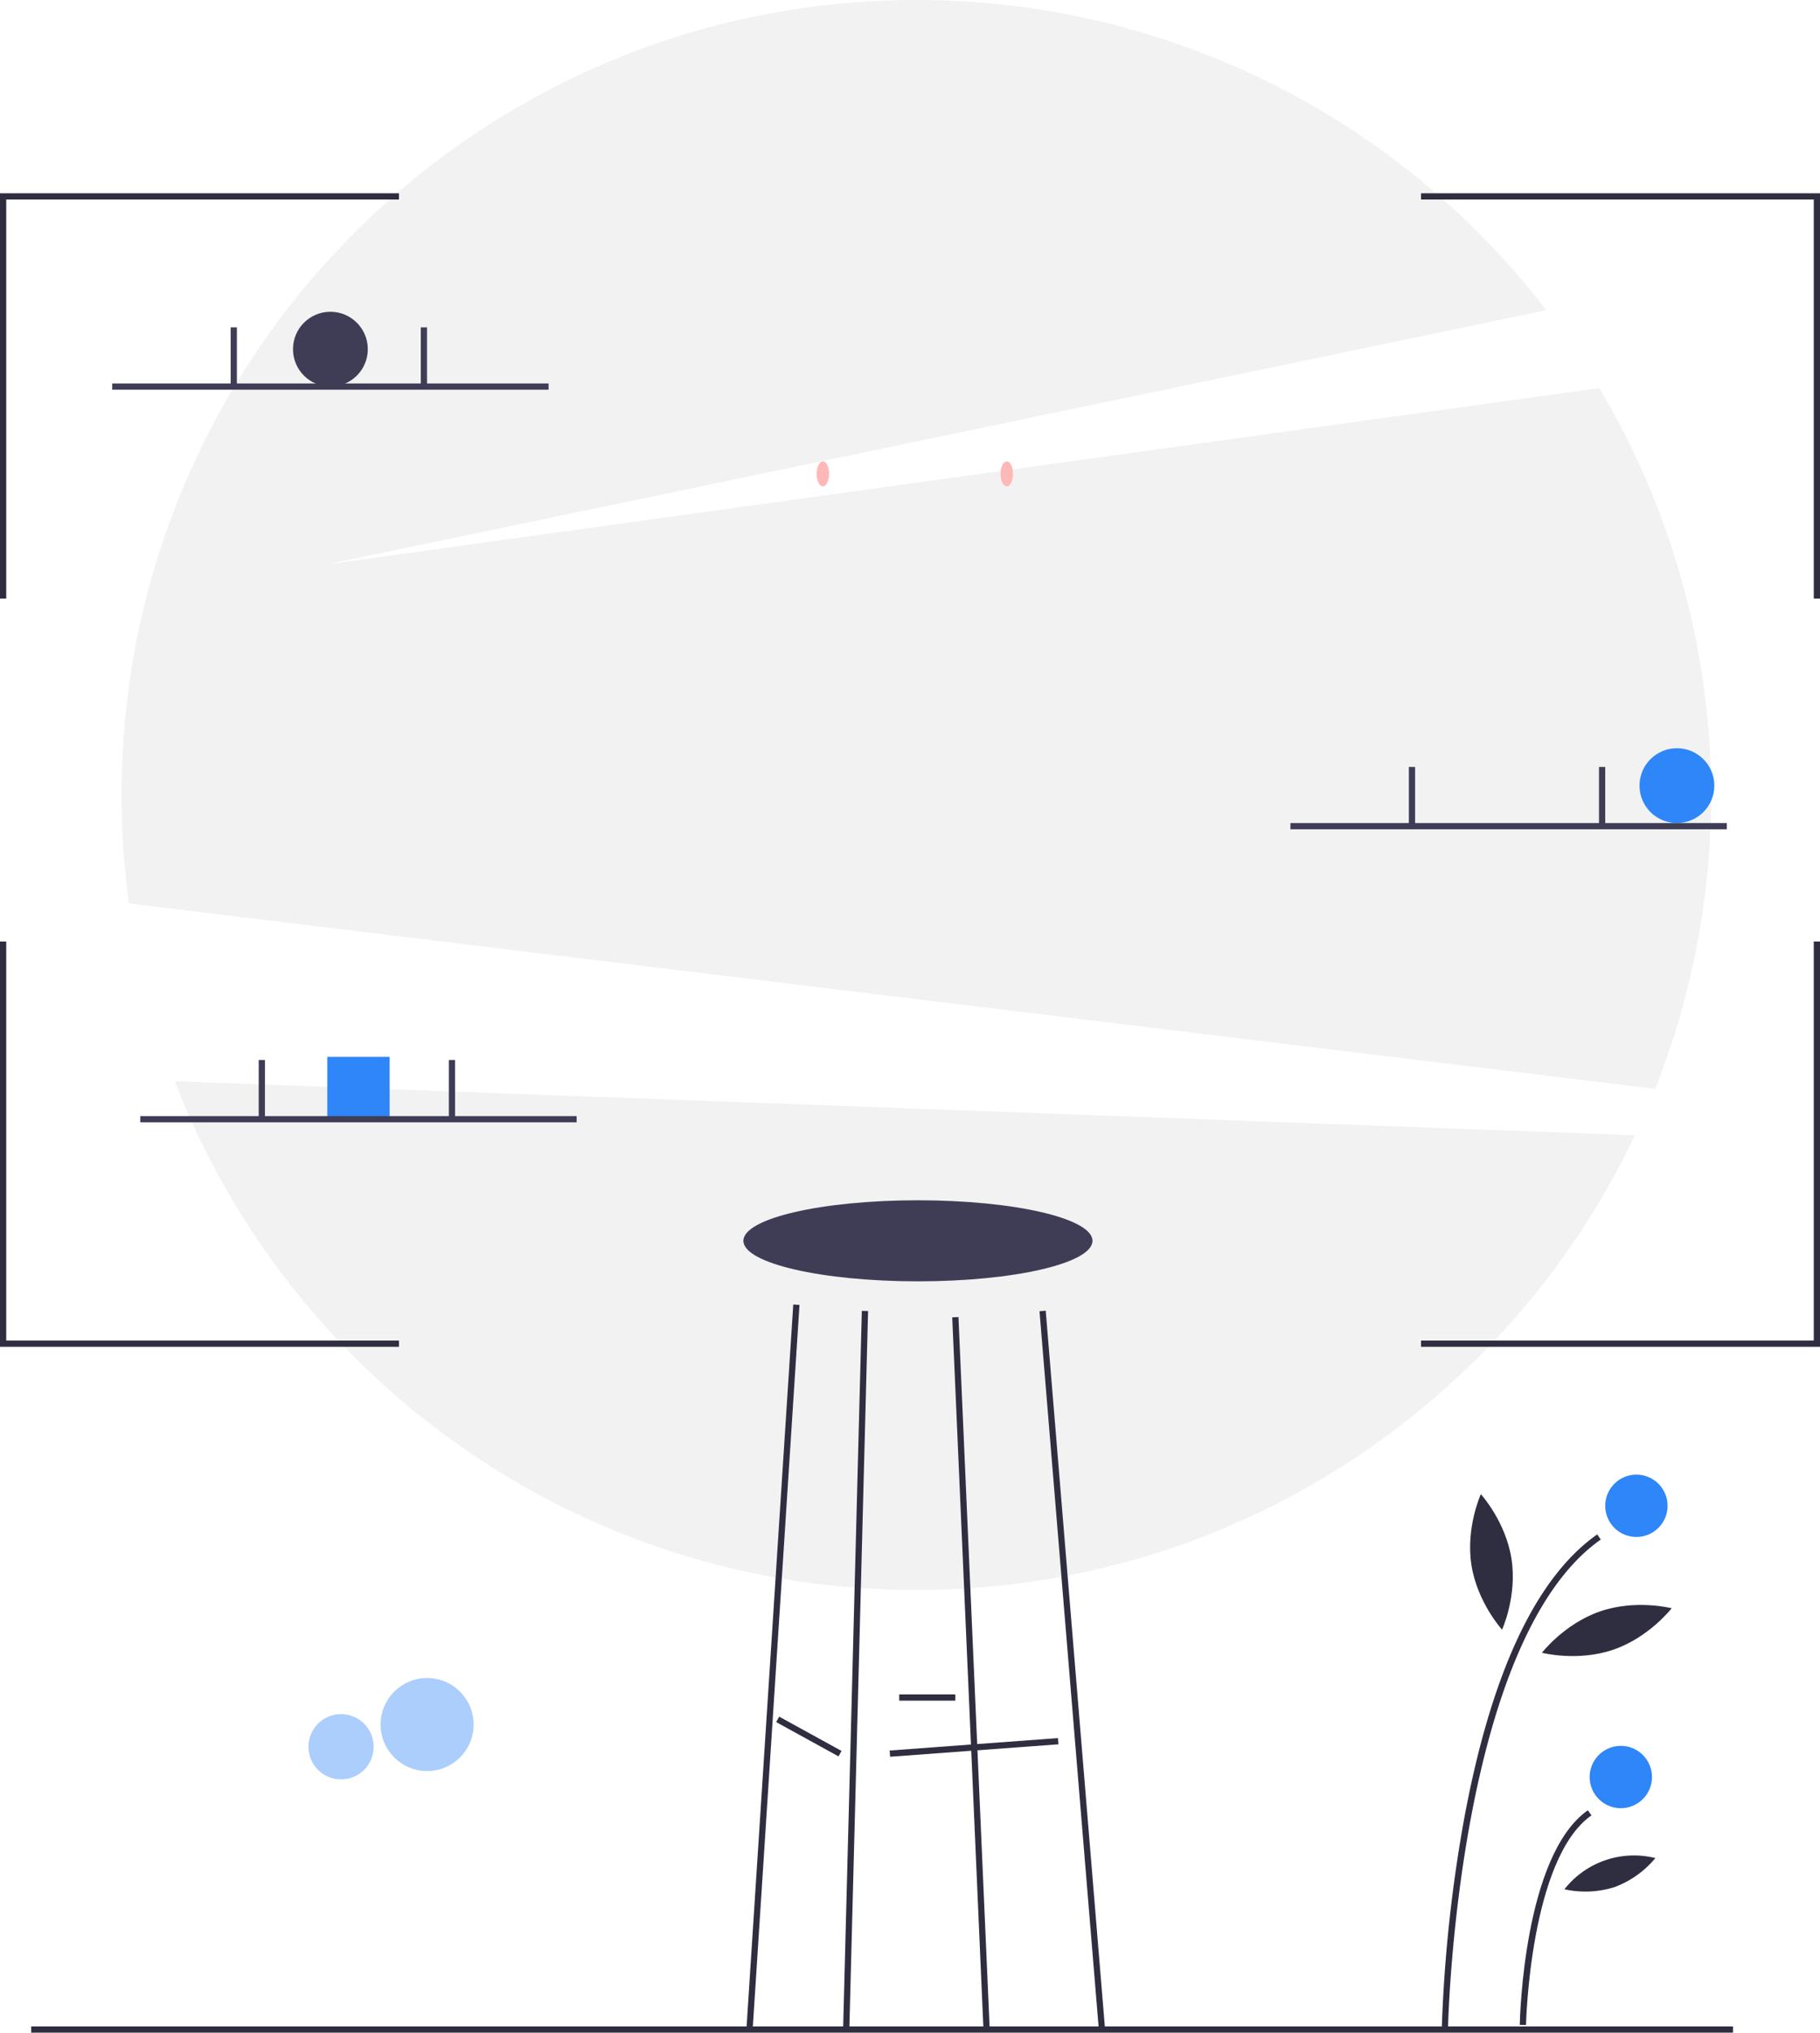 <?xml version="1.0" encoding="UTF-8" standalone="no"?>
<svg
   xmlns:dc="http://purl.org/dc/elements/1.1/"
   xmlns:cc="http://creativecommons.org/ns#"
   xmlns:rdf="http://www.w3.org/1999/02/22-rdf-syntax-ns#"
   xmlns:svg="http://www.w3.org/2000/svg"
   xmlns="http://www.w3.org/2000/svg"
   xmlns:sodipodi="http://sodipodi.sourceforge.net/DTD/sodipodi-0.dtd"
   xmlns:inkscape="http://www.inkscape.org/namespaces/inkscape"
   id="fb414a8b-d0ff-4841-818a-532ec941ba8d"
   data-name="Layer 1"
   width="583.904"
   height="652"
   viewBox="0 0 583.904 652"
   version="1.1"
   sodipodi:docname="undraw_modern_professional_yt9h.svg"
   inkscape:version="0.92.3 (2405546, 2018-03-11)">
  <defs
     id="defs119" />
  <sodipodi:namedview
     pagecolor="#ffffff"
     bordercolor="#666666"
     borderopacity="1"
     objecttolerance="10"
     gridtolerance="10"
     guidetolerance="10"
     inkscape:pageopacity="0"
     inkscape:pageshadow="2"
     inkscape:window-width="1299"
     inkscape:window-height="713"
     id="namedview117"
     showgrid="false"
     inkscape:zoom="0.36196319"
     inkscape:cx="291.95215"
     inkscape:cy="326"
     inkscape:window-x="67"
     inkscape:window-y="27"
     inkscape:window-maximized="1"
     inkscape:current-layer="fb414a8b-d0ff-4841-818a-532ec941ba8d" />
  <title
     id="title2">modern professional</title>
  <circle
     cx="137.032"
     cy="553.164"
     r="14.92"
     fill="#2e86f8"
     opacity="0.4"
     id="circle4" />
  <circle
     cx="109.419"
     cy="560.29"
     r="10.466"
     fill="#2e86f8"
     opacity="0.4"
     id="circle6" />
  <path
     d="M839.05,473.261A255.44,255.44,0,0,0,821.148,248.494L413.048,305l391.09-81.506A254.562,254.562,0,0,0,602.048,124c-140.833,0-255,114.167-255,255a257.189,257.189,0,0,0,2.373,34.797Z"
     transform="translate(-308.048 -124)"
     fill="#f2f2f2"
     id="path8" />
  <path
     d="M364.092,470.81C400.95,566.274,493.584,634,602.048,634c101.778,0,189.617-59.634,230.515-145.861Z"
     transform="translate(-308.048 -124)"
     fill="#f2f2f2"
     id="path10" />
  <circle
     cx="106"
     cy="112"
     r="12"
     fill="#3f3d56"
     id="circle12" />
  <circle
     cx="538"
     cy="252"
     r="12"
     fill="#2e86f8"
     id="circle14" />
  <rect
     x="105"
     y="339"
     width="20"
     height="20"
     fill="#2e86f8"
     id="rect16" />
  <ellipse
     cx="294.5"
     cy="398"
     rx="56"
     ry="13"
     fill="#3f3d56"
     id="ellipse22" />
  <rect
     x="593.474"
     y="683.5"
     width="54.148"
     height="2"
     transform="translate(-356.837 -76.373) rotate(-4.229)"
     fill="#2f2e41"
     id="rect24" />
  <rect
     x="566.548"
     y="669.587"
     width="2"
     height="22.825"
     transform="translate(-610.715 726.108) rotate(-61.189)"
     fill="#2f2e41"
     id="rect26" />
  <rect
     x="288.5"
     y="543.5"
     width="18"
     height="2"
     fill="#2f2e41"
     id="rect28" />
  <polygon
     points="241.498 650.568 239.502 650.432 254.502 418.432 256.498 418.568 241.498 650.568"
     fill="#2f2e41"
     id="polygon30" />
  <polygon
     points="315.501 650.549 305.501 422.549 307.499 422.451 317.499 650.451 315.501 650.549"
     fill="#2f2e41"
     id="polygon32" />
  <rect
     x="651.048"
     y="544.108"
     width="2"
     height="230.783"
     transform="translate(-360.129 -68.081) rotate(-4.722)"
     fill="#2f2e41"
     id="rect34" />
  <polygon
     points="272.5 650.524 270.5 650.476 276.5 420.476 278.5 420.524 272.5 650.524"
     fill="#2f2e41"
     id="polygon56" />
  <ellipse
     cx="323"
     cy="152"
     rx="2"
     ry="4"
     fill="#ffb8b8"
     id="ellipse58" />
  <ellipse
     cx="264"
     cy="152"
     rx="2"
     ry="4"
     fill="#ffb8b8"
     id="ellipse60" />
  <rect
     x="10"
     y="650"
     width="546"
     height="2"
     fill="#2f2e41"
     id="rect74" />
  <path
     d="M772.631,774.02l-2-.039a463.835,463.835,0,0,1,7.1-66.287c8.648-46.881,23.029-77.67,42.743-91.512l1.148,1.637C775.57,650.152,772.654,772.784,772.631,774.02Z"
     transform="translate(-308.048 -124)"
     fill="#2f2e41"
     id="path76" />
  <path
     d="M797.631,773.541l-2-.039c.043-2.215,1.293-54.414,21.843-68.842l1.148,1.637C798.901,720.143,797.641,773.009,797.631,773.541Z"
     transform="translate(-308.048 -124)"
     fill="#2f2e41"
     id="path78" />
  <circle
     cx="525"
     cy="483"
     r="10"
     fill="#2e86f8"
     id="circle80" />
  <circle
     cx="520"
     cy="570"
     r="10"
     fill="#2e86f8"
     id="circle82" />
  <path
     d="M792.97,623.995c1.879,12.004-3.019,22.741-3.019,22.741s-7.945-8.726-9.825-20.73,3.019-22.741,3.019-22.741S791.09,611.991,792.97,623.995Z"
     transform="translate(-308.048 -124)"
     fill="#2f2e41"
     id="path84" />
  <path
     d="M825.657,653.148c-11.493,3.942-22.919.99-22.919.99s7.208-9.344,18.701-13.286,22.919-.99,22.919-.99S837.15,649.206,825.657,653.148Z"
     transform="translate(-308.048 -124)"
     fill="#2f2e41"
     id="path86" />
  <path
     d="M826.026,729.309a31.134,31.134,0,0,1-16.064.694,28.374,28.374,0,0,1,29.172-10.006A31.134,31.134,0,0,1,826.026,729.309Z"
     transform="translate(-308.048 -124)"
     fill="#2f2e41"
     id="path88" />
  <polygon
     points="2 192 0 192 0 62 128 62 128 64 2 64 2 192"
     fill="#2f2e41"
     id="polygon90" />
  <polygon
     points="583.904 192 581.904 192 581.904 64 455.904 64 455.904 62 583.904 62 583.904 192"
     fill="#2f2e41"
     id="polygon92" />
  <polygon
     points="2 302 0 302 0 432 128 432 128 430 2 430 2 302"
     fill="#2f2e41"
     id="polygon94" />
  <polygon
     points="583.904 302 581.904 302 581.904 430 455.904 430 455.904 432 583.904 432 583.904 302"
     fill="#2f2e41"
     id="polygon96" />
  <rect
     x="36"
     y="123"
     width="140"
     height="2"
     fill="#3f3d56"
     id="rect98" />
  <rect
     x="74"
     y="105"
     width="2"
     height="18.5"
     fill="#3f3d56"
     id="rect100" />
  <rect
     x="135"
     y="105"
     width="2"
     height="18.5"
     fill="#3f3d56"
     id="rect102" />
  <rect
     x="414"
     y="264"
     width="140"
     height="2"
     fill="#3f3d56"
     id="rect104" />
  <rect
     x="452"
     y="246"
     width="2"
     height="18.5"
     fill="#3f3d56"
     id="rect106" />
  <rect
     x="513"
     y="246"
     width="2"
     height="18.5"
     fill="#3f3d56"
     id="rect108" />
  <rect
     x="45"
     y="358"
     width="140"
     height="2"
     fill="#3f3d56"
     id="rect110" />
  <rect
     x="83"
     y="340"
     width="2"
     height="18.5"
     fill="#3f3d56"
     id="rect112" />
  <rect
     x="144"
     y="340"
     width="2"
     height="18.5"
     fill="#3f3d56"
     id="rect114" />
</svg>
